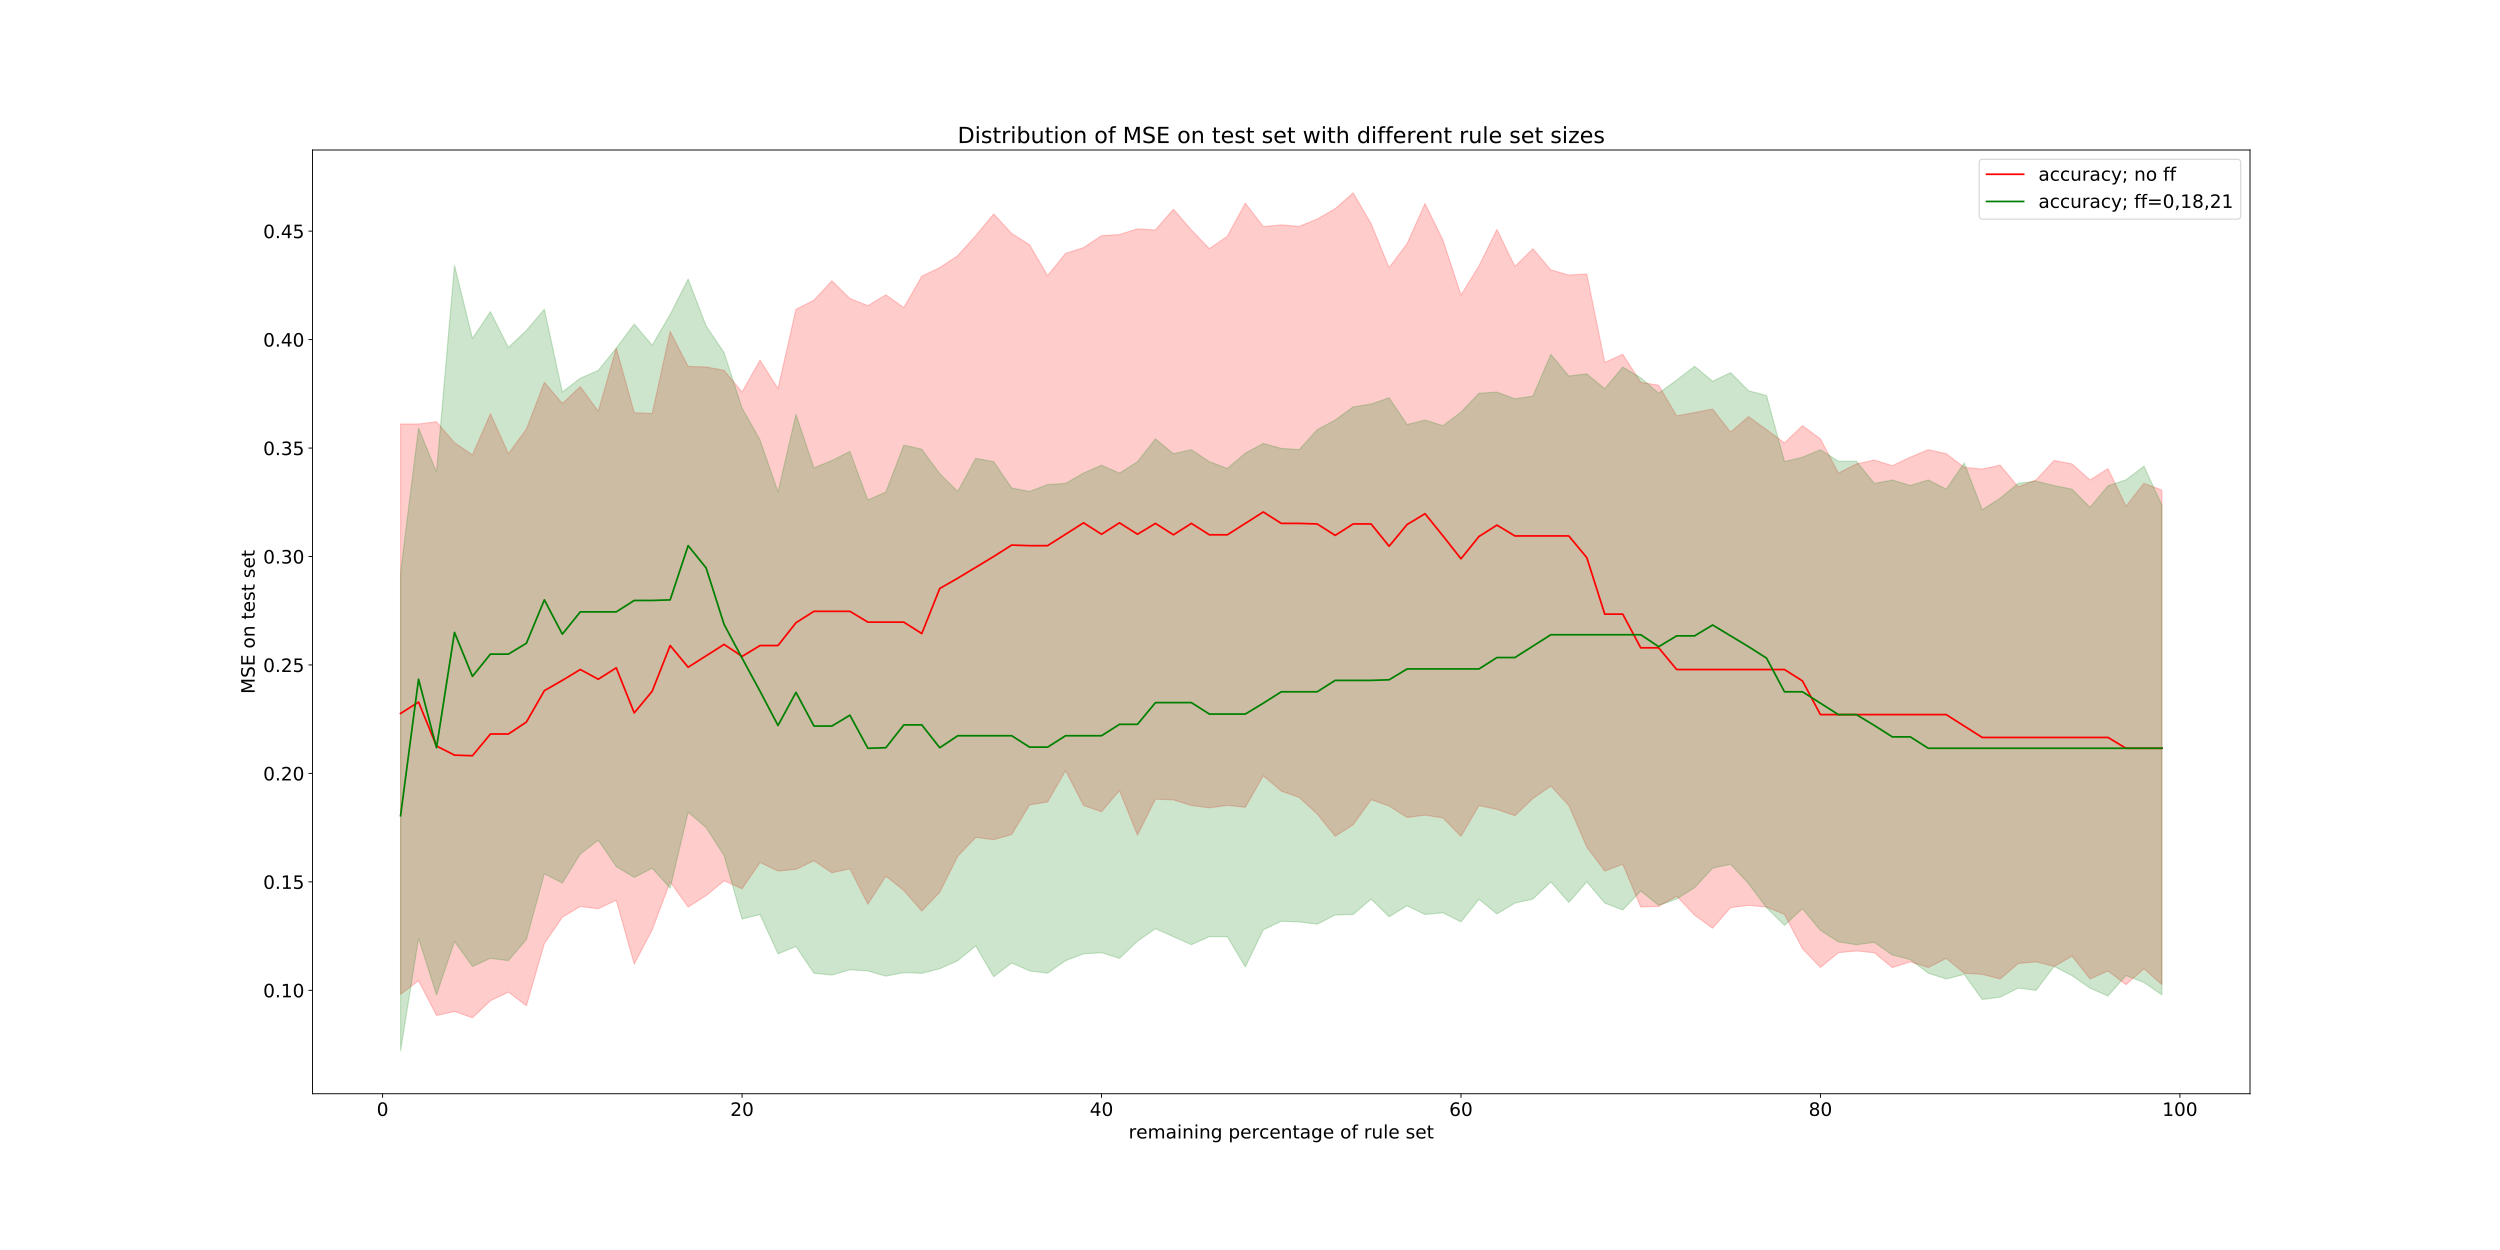 <?xml version="1.0" encoding="utf-8" standalone="no"?>
<!DOCTYPE svg PUBLIC "-//W3C//DTD SVG 1.1//EN"
  "http://www.w3.org/Graphics/SVG/1.1/DTD/svg11.dtd">
<!-- Created with matplotlib (http://matplotlib.org/) -->
<svg height="1080pt" version="1.1" viewBox="0 0 2160 1080" width="2160pt" xmlns="http://www.w3.org/2000/svg" xmlns:xlink="http://www.w3.org/1999/xlink">
 <defs>
  <style type="text/css">
*{stroke-linecap:butt;stroke-linejoin:round;}
  </style>
 </defs>
 <g id="figure_1">
  <g id="patch_1">
   <path d="M 0 1080 
L 2160 1080 
L 2160 0 
L 0 0 
z
" style="fill:#ffffff;"/>
  </g>
  <g id="axes_1">
   <g id="patch_2">
    <path d="M 270 945 
L 1944 945 
L 1944 129.6 
L 270 129.6 
z
" style="fill:#ffffff;"/>
   </g>
   <g id="PolyCollection_1">
    <defs>
     <path d="M 346.091 -713.661 
L 346.091 -220.913 
L 361.62 -232.688 
L 377.148 -202.653 
L 392.677 -206.068 
L 408.206 -200.631 
L 423.735 -215.451 
L 439.263 -222.849 
L 454.792 -210.975 
L 470.321 -264.781 
L 485.85 -287.48 
L 501.378 -296.813 
L 516.907 -294.865 
L 532.436 -302.263 
L 547.965 -247.052 
L 563.494 -276.642 
L 579.022 -318.057 
L 594.551 -296.345 
L 610.08 -306.208 
L 625.609 -319.006 
L 641.137 -312.126 
L 656.666 -334.8 
L 672.195 -327.427 
L 687.724 -328.895 
L 703.252 -336.305 
L 718.781 -325.923 
L 734.31 -329.363 
L 749.839 -298.786 
L 765.367 -323.001 
L 780.896 -310.672 
L 796.425 -292.843 
L 811.954 -309.167 
L 827.482 -340.25 
L 843.011 -356.476 
L 858.54 -354.552 
L 874.069 -359.003 
L 889.597 -384.624 
L 905.126 -387.09 
L 920.655 -414.215 
L 936.184 -384.081 
L 951.712 -378.73 
L 967.241 -396.966 
L 982.77 -358.436 
L 998.299 -389.556 
L 1013.827 -388.914 
L 1029.356 -384.057 
L 1044.885 -382.059 
L 1060.414 -384.143 
L 1075.942 -382.54 
L 1091.471 -409.727 
L 1107 -396.472 
L 1122.529 -391.035 
L 1138.058 -376.745 
L 1153.586 -357.524 
L 1169.115 -367.375 
L 1184.644 -389.075 
L 1200.173 -383.65 
L 1215.701 -373.725 
L 1231.23 -375.734 
L 1246.759 -373.305 
L 1262.288 -357.413 
L 1277.816 -384.044 
L 1293.345 -380.703 
L 1308.874 -375.253 
L 1324.403 -390.073 
L 1339.931 -400.837 
L 1355.46 -384.081 
L 1370.989 -348.141 
L 1386.518 -327.39 
L 1402.046 -333.333 
L 1417.575 -296.357 
L 1433.104 -296.85 
L 1448.633 -305.74 
L 1464.161 -289.268 
L 1479.69 -278.035 
L 1495.219 -295.839 
L 1510.748 -297.8 
L 1526.276 -296.308 
L 1541.805 -289.958 
L 1557.334 -260.318 
L 1572.863 -244.092 
L 1588.391 -256.878 
L 1603.92 -258.395 
L 1619.449 -256.804 
L 1634.978 -244.018 
L 1650.506 -248.987 
L 1666.035 -244.092 
L 1681.564 -251.946 
L 1697.093 -239.161 
L 1712.622 -238.162 
L 1728.15 -234.155 
L 1743.679 -247.508 
L 1759.208 -249 
L 1774.737 -245.005 
L 1790.265 -253.907 
L 1805.794 -234.217 
L 1821.323 -241.121 
L 1836.852 -229.272 
L 1852.38 -243.007 
L 1867.909 -229.272 
L 1867.909 -656.538 
L 1867.909 -656.538 
L 1852.38 -662.432 
L 1836.852 -642.606 
L 1821.323 -675.156 
L 1805.794 -665.28 
L 1790.265 -679.15 
L 1774.737 -682.183 
L 1759.208 -665.341 
L 1743.679 -659.361 
L 1728.15 -678.115 
L 1712.622 -674.761 
L 1697.093 -676.228 
L 1681.564 -688.04 
L 1666.035 -691.406 
L 1650.506 -685.007 
L 1634.978 -677.634 
L 1619.449 -682.529 
L 1603.92 -679.15 
L 1588.391 -671.222 
L 1572.863 -700.776 
L 1557.334 -712.23 
L 1541.805 -697.324 
L 1526.276 -708.753 
L 1510.748 -720.06 
L 1495.219 -706.707 
L 1479.69 -726.557 
L 1464.161 -723.586 
L 1448.633 -720.701 
L 1433.104 -747.135 
L 1417.575 -749.7 
L 1402.046 -773.927 
L 1386.518 -766.875 
L 1370.989 -843.317 
L 1355.46 -842.368 
L 1339.931 -846.794 
L 1324.403 -865.103 
L 1308.874 -849.729 
L 1293.345 -881.785 
L 1277.816 -850.222 
L 1262.288 -825.082 
L 1246.759 -872.427 
L 1231.23 -904.139 
L 1215.701 -869.48 
L 1200.173 -848.742 
L 1184.644 -886.717 
L 1169.115 -913.336 
L 1153.586 -899.7 
L 1138.058 -890.724 
L 1122.529 -884.436 
L 1107 -885.718 
L 1091.471 -884.263 
L 1075.942 -904.459 
L 1060.414 -875.892 
L 1044.885 -865.116 
L 1029.356 -881.354 
L 1013.827 -899.256 
L 998.299 -881.341 
L 982.77 -882.266 
L 967.241 -877.396 
L 951.712 -876.385 
L 936.184 -866.04 
L 920.655 -861.072 
L 905.126 -841.838 
L 889.597 -868.469 
L 874.069 -878.345 
L 858.54 -895.138 
L 843.011 -876.36 
L 827.482 -859.148 
L 811.954 -848.779 
L 796.425 -841.345 
L 780.896 -814.306 
L 765.367 -825.242 
L 749.839 -815.86 
L 734.31 -822.098 
L 718.781 -837.424 
L 703.252 -820.643 
L 687.724 -812.789 
L 672.195 -744.213 
L 656.666 -768.86 
L 641.137 -741.254 
L 625.609 -760.007 
L 610.08 -762.917 
L 594.551 -763.41 
L 579.022 -793.58 
L 563.494 -722.673 
L 547.965 -723.462 
L 532.436 -779.229 
L 516.907 -724.597 
L 501.378 -745.964 
L 485.85 -731.403 
L 470.321 -749.638 
L 454.792 -709.259 
L 439.263 -687.978 
L 423.735 -722.525 
L 408.206 -686.992 
L 392.677 -697.484 
L 377.148 -715.596 
L 361.62 -713.673 
L 346.091 -713.661 
z
" id="m524a1bc349" style="stroke:#ff0000;stroke-opacity:0.2;"/>
    </defs>
    <g clip-path="url(#p5e1dc8910b)">
     <use style="fill:#ff0000;fill-opacity:0.2;stroke:#ff0000;stroke-opacity:0.2;" x="0" xlink:href="#m524a1bc349" y="1080"/>
    </g>
   </g>
   <g id="PolyCollection_2">
    <defs>
     <path d="M 346.091 -585.446 
L 346.091 -172.064 
L 361.62 -269.245 
L 377.148 -220.358 
L 392.677 -266.631 
L 408.206 -245.005 
L 423.735 -251.983 
L 439.263 -250.011 
L 454.792 -268.258 
L 470.321 -324.974 
L 485.85 -317.083 
L 501.378 -342.124 
L 516.907 -354.059 
L 532.436 -331.286 
L 547.965 -321.916 
L 563.494 -329.844 
L 579.022 -312.595 
L 594.551 -378.237 
L 610.08 -364.921 
L 625.609 -340.756 
L 641.137 -285.988 
L 656.666 -289.81 
L 672.195 -255.929 
L 687.724 -262.303 
L 703.252 -239.136 
L 718.781 -237.57 
L 734.31 -242.12 
L 749.839 -241.121 
L 765.367 -236.645 
L 780.896 -239.654 
L 796.425 -239.062 
L 811.954 -243.032 
L 827.482 -249.986 
L 843.011 -262.71 
L 858.54 -236.103 
L 874.069 -247.989 
L 889.597 -241.133 
L 905.126 -239.161 
L 920.655 -249.986 
L 936.184 -255.904 
L 951.712 -256.841 
L 967.241 -251.983 
L 982.77 -266.754 
L 998.299 -277.616 
L 1013.827 -270.724 
L 1029.356 -263.783 
L 1044.885 -270.712 
L 1060.414 -270.724 
L 1075.942 -244.573 
L 1091.471 -276.642 
L 1107 -284.028 
L 1122.529 -283.46 
L 1138.058 -281.549 
L 1153.586 -289.416 
L 1169.115 -289.884 
L 1184.644 -303.188 
L 1200.173 -287.961 
L 1215.701 -297.356 
L 1231.23 -289.896 
L 1246.759 -291.339 
L 1262.288 -283.497 
L 1277.816 -303.064 
L 1293.345 -290.427 
L 1308.874 -299.723 
L 1324.403 -303.237 
L 1339.931 -318.032 
L 1355.46 -300.315 
L 1370.989 -318.069 
L 1386.518 -299.785 
L 1402.046 -293.805 
L 1417.575 -310.154 
L 1433.104 -297.8 
L 1448.633 -303.237 
L 1464.161 -313.039 
L 1479.69 -329.881 
L 1495.219 -333.309 
L 1510.748 -316.491 
L 1526.276 -295.753 
L 1541.805 -280.538 
L 1557.334 -294.878 
L 1572.863 -276.112 
L 1588.391 -266.236 
L 1603.92 -263.77 
L 1619.449 -265.792 
L 1634.978 -254.844 
L 1650.506 -250.948 
L 1666.035 -239.136 
L 1681.564 -234.155 
L 1697.093 -238.15 
L 1712.622 -216.474 
L 1728.15 -218.447 
L 1743.679 -226.289 
L 1759.208 -224.365 
L 1774.737 -245.005 
L 1790.265 -237.065 
L 1805.794 -226.239 
L 1821.323 -219.433 
L 1836.852 -237.139 
L 1852.38 -231.171 
L 1867.909 -220.42 
L 1867.909 -643.567 
L 1867.909 -643.567 
L 1852.38 -677.153 
L 1836.852 -665.391 
L 1821.323 -660.336 
L 1805.794 -641.669 
L 1790.265 -657.376 
L 1774.737 -660.41 
L 1759.208 -664.306 
L 1743.679 -662.407 
L 1728.15 -649.535 
L 1712.622 -639.647 
L 1697.093 -680.063 
L 1681.564 -657.401 
L 1666.035 -665.317 
L 1650.506 -660.533 
L 1634.978 -665.267 
L 1619.449 -662.333 
L 1603.92 -681.542 
L 1588.391 -681.542 
L 1572.863 -691.418 
L 1557.334 -684.994 
L 1541.805 -681.209 
L 1526.276 -738.258 
L 1510.748 -742.376 
L 1495.219 -758.059 
L 1479.69 -750.612 
L 1464.161 -763.558 
L 1448.633 -751.586 
L 1433.104 -740.268 
L 1417.575 -753.645 
L 1402.046 -762.929 
L 1386.518 -744.176 
L 1370.989 -756.999 
L 1355.46 -755.125 
L 1339.931 -773.841 
L 1324.403 -737.789 
L 1308.874 -735.434 
L 1293.345 -741.217 
L 1277.816 -740.231 
L 1262.288 -723.968 
L 1246.759 -712.181 
L 1231.23 -717.076 
L 1215.701 -713.217 
L 1200.173 -736.322 
L 1184.644 -730.897 
L 1169.115 -728.456 
L 1153.586 -717.1 
L 1138.058 -708.729 
L 1122.529 -691.541 
L 1107 -692.589 
L 1091.471 -696.843 
L 1075.942 -688.484 
L 1060.414 -675.279 
L 1044.885 -681.098 
L 1029.356 -691.467 
L 1013.827 -687.991 
L 998.299 -700.789 
L 982.77 -681.049 
L 967.241 -671.21 
L 951.712 -678.09 
L 936.184 -671.284 
L 920.655 -662.308 
L 905.126 -661.347 
L 889.597 -655.404 
L 874.069 -658.387 
L 858.54 -681.123 
L 843.011 -684.008 
L 827.482 -655.428 
L 811.954 -670.692 
L 796.425 -691.911 
L 780.896 -695.388 
L 765.367 -654.923 
L 749.839 -648.006 
L 734.31 -689.951 
L 718.781 -682.171 
L 703.252 -675.723 
L 687.724 -721.983 
L 672.195 -654.948 
L 656.666 -699.864 
L 641.137 -727.457 
L 625.609 -775.296 
L 610.08 -798.463 
L 594.551 -838.903 
L 579.022 -808.302 
L 563.494 -781.719 
L 547.965 -799.979 
L 532.436 -779.229 
L 516.907 -759.97 
L 501.378 -753.189 
L 485.85 -741.217 
L 470.321 -812.789 
L 454.792 -794.53 
L 439.263 -779.685 
L 423.735 -810.755 
L 408.206 -787.625 
L 392.677 -850.74 
L 377.148 -672.209 
L 361.62 -710.171 
L 346.091 -585.446 
z
" id="mccc8d998cb" style="stroke:#008000;stroke-opacity:0.2;"/>
    </defs>
    <g clip-path="url(#p5e1dc8910b)">
     <use style="fill:#008000;fill-opacity:0.2;stroke:#008000;stroke-opacity:0.2;" x="0" xlink:href="#mccc8d998cb" y="1080"/>
    </g>
   </g>
   <g id="matplotlib.axis_1">
    <g id="xtick_1">
     <g id="line2d_1">
      <defs>
       <path d="M 0 0 
L 0 3.5 
" id="m3bbfb8bb88" style="stroke:#000000;stroke-width:0.8;"/>
      </defs>
      <g>
       <use style="stroke:#000000;stroke-width:0.8;" x="330.562" xlink:href="#m3bbfb8bb88" y="945"/>
      </g>
     </g>
     <g id="text_1">
      <!-- 0 -->
      <defs>
       <path d="M 31.781 66.406 
Q 24.172 66.406 20.328 58.906 
Q 16.5 51.422 16.5 36.375 
Q 16.5 21.391 20.328 13.891 
Q 24.172 6.391 31.781 6.391 
Q 39.453 6.391 43.281 13.891 
Q 47.125 21.391 47.125 36.375 
Q 47.125 51.422 43.281 58.906 
Q 39.453 66.406 31.781 66.406 
z
M 31.781 74.219 
Q 44.047 74.219 50.516 64.516 
Q 56.984 54.828 56.984 36.375 
Q 56.984 17.969 50.516 8.266 
Q 44.047 -1.422 31.781 -1.422 
Q 19.531 -1.422 13.062 8.266 
Q 6.594 17.969 6.594 36.375 
Q 6.594 54.828 13.062 64.516 
Q 19.531 74.219 31.781 74.219 
z
" id="DejaVuSans-30"/>
      </defs>
      <g transform="translate(325.472 964.158)scale(0.16 -0.16)">
       <use xlink:href="#DejaVuSans-30"/>
      </g>
     </g>
    </g>
    <g id="xtick_2">
     <g id="line2d_2">
      <g>
       <use style="stroke:#000000;stroke-width:0.8;" x="641.137" xlink:href="#m3bbfb8bb88" y="945"/>
      </g>
     </g>
     <g id="text_2">
      <!-- 20 -->
      <defs>
       <path d="M 19.188 8.297 
L 53.609 8.297 
L 53.609 0 
L 7.328 0 
L 7.328 8.297 
Q 12.938 14.109 22.625 23.891 
Q 32.328 33.688 34.812 36.531 
Q 39.547 41.844 41.422 45.531 
Q 43.312 49.219 43.312 52.781 
Q 43.312 58.594 39.234 62.25 
Q 35.156 65.922 28.609 65.922 
Q 23.969 65.922 18.812 64.312 
Q 13.672 62.703 7.812 59.422 
L 7.812 69.391 
Q 13.766 71.781 18.938 73 
Q 24.125 74.219 28.422 74.219 
Q 39.75 74.219 46.484 68.547 
Q 53.219 62.891 53.219 53.422 
Q 53.219 48.922 51.531 44.891 
Q 49.859 40.875 45.406 35.406 
Q 44.188 33.984 37.641 27.219 
Q 31.109 20.453 19.188 8.297 
z
" id="DejaVuSans-32"/>
      </defs>
      <g transform="translate(630.957 964.158)scale(0.16 -0.16)">
       <use xlink:href="#DejaVuSans-32"/>
       <use x="63.623" xlink:href="#DejaVuSans-30"/>
      </g>
     </g>
    </g>
    <g id="xtick_3">
     <g id="line2d_3">
      <g>
       <use style="stroke:#000000;stroke-width:0.8;" x="951.712" xlink:href="#m3bbfb8bb88" y="945"/>
      </g>
     </g>
     <g id="text_3">
      <!-- 40 -->
      <defs>
       <path d="M 37.797 64.312 
L 12.891 25.391 
L 37.797 25.391 
z
M 35.203 72.906 
L 47.609 72.906 
L 47.609 25.391 
L 58.016 25.391 
L 58.016 17.188 
L 47.609 17.188 
L 47.609 0 
L 37.797 0 
L 37.797 17.188 
L 4.891 17.188 
L 4.891 26.703 
z
" id="DejaVuSans-34"/>
      </defs>
      <g transform="translate(941.532 964.158)scale(0.16 -0.16)">
       <use xlink:href="#DejaVuSans-34"/>
       <use x="63.623" xlink:href="#DejaVuSans-30"/>
      </g>
     </g>
    </g>
    <g id="xtick_4">
     <g id="line2d_4">
      <g>
       <use style="stroke:#000000;stroke-width:0.8;" x="1262.288" xlink:href="#m3bbfb8bb88" y="945"/>
      </g>
     </g>
     <g id="text_4">
      <!-- 60 -->
      <defs>
       <path d="M 33.016 40.375 
Q 26.375 40.375 22.484 35.828 
Q 18.609 31.297 18.609 23.391 
Q 18.609 15.531 22.484 10.953 
Q 26.375 6.391 33.016 6.391 
Q 39.656 6.391 43.531 10.953 
Q 47.406 15.531 47.406 23.391 
Q 47.406 31.297 43.531 35.828 
Q 39.656 40.375 33.016 40.375 
z
M 52.594 71.297 
L 52.594 62.312 
Q 48.875 64.062 45.094 64.984 
Q 41.312 65.922 37.594 65.922 
Q 27.828 65.922 22.672 59.328 
Q 17.531 52.734 16.797 39.406 
Q 19.672 43.656 24.016 45.922 
Q 28.375 48.188 33.594 48.188 
Q 44.578 48.188 50.953 41.516 
Q 57.328 34.859 57.328 23.391 
Q 57.328 12.156 50.688 5.359 
Q 44.047 -1.422 33.016 -1.422 
Q 20.359 -1.422 13.672 8.266 
Q 6.984 17.969 6.984 36.375 
Q 6.984 53.656 15.188 63.938 
Q 23.391 74.219 37.203 74.219 
Q 40.922 74.219 44.703 73.484 
Q 48.484 72.75 52.594 71.297 
z
" id="DejaVuSans-36"/>
      </defs>
      <g transform="translate(1252.108 964.158)scale(0.16 -0.16)">
       <use xlink:href="#DejaVuSans-36"/>
       <use x="63.623" xlink:href="#DejaVuSans-30"/>
      </g>
     </g>
    </g>
    <g id="xtick_5">
     <g id="line2d_5">
      <g>
       <use style="stroke:#000000;stroke-width:0.8;" x="1572.863" xlink:href="#m3bbfb8bb88" y="945"/>
      </g>
     </g>
     <g id="text_5">
      <!-- 80 -->
      <defs>
       <path d="M 31.781 34.625 
Q 24.75 34.625 20.719 30.859 
Q 16.703 27.094 16.703 20.516 
Q 16.703 13.922 20.719 10.156 
Q 24.75 6.391 31.781 6.391 
Q 38.812 6.391 42.859 10.172 
Q 46.922 13.969 46.922 20.516 
Q 46.922 27.094 42.891 30.859 
Q 38.875 34.625 31.781 34.625 
z
M 21.922 38.812 
Q 15.578 40.375 12.031 44.719 
Q 8.5 49.078 8.5 55.328 
Q 8.5 64.062 14.719 69.141 
Q 20.953 74.219 31.781 74.219 
Q 42.672 74.219 48.875 69.141 
Q 55.078 64.062 55.078 55.328 
Q 55.078 49.078 51.531 44.719 
Q 48 40.375 41.703 38.812 
Q 48.828 37.156 52.797 32.312 
Q 56.781 27.484 56.781 20.516 
Q 56.781 9.906 50.312 4.234 
Q 43.844 -1.422 31.781 -1.422 
Q 19.734 -1.422 13.25 4.234 
Q 6.781 9.906 6.781 20.516 
Q 6.781 27.484 10.781 32.312 
Q 14.797 37.156 21.922 38.812 
z
M 18.312 54.391 
Q 18.312 48.734 21.844 45.562 
Q 25.391 42.391 31.781 42.391 
Q 38.141 42.391 41.719 45.562 
Q 45.312 48.734 45.312 54.391 
Q 45.312 60.062 41.719 63.234 
Q 38.141 66.406 31.781 66.406 
Q 25.391 66.406 21.844 63.234 
Q 18.312 60.062 18.312 54.391 
z
" id="DejaVuSans-38"/>
      </defs>
      <g transform="translate(1562.683 964.158)scale(0.16 -0.16)">
       <use xlink:href="#DejaVuSans-38"/>
       <use x="63.623" xlink:href="#DejaVuSans-30"/>
      </g>
     </g>
    </g>
    <g id="xtick_6">
     <g id="line2d_6">
      <g>
       <use style="stroke:#000000;stroke-width:0.8;" x="1883.438" xlink:href="#m3bbfb8bb88" y="945"/>
      </g>
     </g>
     <g id="text_6">
      <!-- 100 -->
      <defs>
       <path d="M 12.406 8.297 
L 28.516 8.297 
L 28.516 63.922 
L 10.984 60.406 
L 10.984 69.391 
L 28.422 72.906 
L 38.281 72.906 
L 38.281 8.297 
L 54.391 8.297 
L 54.391 0 
L 12.406 0 
z
" id="DejaVuSans-31"/>
      </defs>
      <g transform="translate(1868.168 964.158)scale(0.16 -0.16)">
       <use xlink:href="#DejaVuSans-31"/>
       <use x="63.623" xlink:href="#DejaVuSans-30"/>
       <use x="127.246" xlink:href="#DejaVuSans-30"/>
      </g>
     </g>
    </g>
    <g id="text_7">
     <!-- remaining percentage of rule set -->
     <defs>
      <path d="M 41.109 46.297 
Q 39.594 47.172 37.812 47.578 
Q 36.031 48 33.891 48 
Q 26.266 48 22.188 43.047 
Q 18.109 38.094 18.109 28.812 
L 18.109 0 
L 9.078 0 
L 9.078 54.688 
L 18.109 54.688 
L 18.109 46.188 
Q 20.953 51.172 25.484 53.578 
Q 30.031 56 36.531 56 
Q 37.453 56 38.578 55.875 
Q 39.703 55.766 41.062 55.516 
z
" id="DejaVuSans-72"/>
      <path d="M 56.203 29.594 
L 56.203 25.203 
L 14.891 25.203 
Q 15.484 15.922 20.484 11.062 
Q 25.484 6.203 34.422 6.203 
Q 39.594 6.203 44.453 7.469 
Q 49.312 8.734 54.109 11.281 
L 54.109 2.781 
Q 49.266 0.734 44.188 -0.344 
Q 39.109 -1.422 33.891 -1.422 
Q 20.797 -1.422 13.156 6.188 
Q 5.516 13.812 5.516 26.812 
Q 5.516 40.234 12.766 48.109 
Q 20.016 56 32.328 56 
Q 43.359 56 49.781 48.891 
Q 56.203 41.797 56.203 29.594 
z
M 47.219 32.234 
Q 47.125 39.594 43.094 43.984 
Q 39.062 48.391 32.422 48.391 
Q 24.906 48.391 20.391 44.141 
Q 15.875 39.891 15.188 32.172 
z
" id="DejaVuSans-65"/>
      <path d="M 52 44.188 
Q 55.375 50.25 60.062 53.125 
Q 64.75 56 71.094 56 
Q 79.641 56 84.281 50.016 
Q 88.922 44.047 88.922 33.016 
L 88.922 0 
L 79.891 0 
L 79.891 32.719 
Q 79.891 40.578 77.094 44.375 
Q 74.312 48.188 68.609 48.188 
Q 61.625 48.188 57.562 43.547 
Q 53.516 38.922 53.516 30.906 
L 53.516 0 
L 44.484 0 
L 44.484 32.719 
Q 44.484 40.625 41.703 44.406 
Q 38.922 48.188 33.109 48.188 
Q 26.219 48.188 22.156 43.531 
Q 18.109 38.875 18.109 30.906 
L 18.109 0 
L 9.078 0 
L 9.078 54.688 
L 18.109 54.688 
L 18.109 46.188 
Q 21.188 51.219 25.484 53.609 
Q 29.781 56 35.688 56 
Q 41.656 56 45.828 52.969 
Q 50 49.953 52 44.188 
z
" id="DejaVuSans-6d"/>
      <path d="M 34.281 27.484 
Q 23.391 27.484 19.188 25 
Q 14.984 22.516 14.984 16.5 
Q 14.984 11.719 18.141 8.906 
Q 21.297 6.109 26.703 6.109 
Q 34.188 6.109 38.703 11.406 
Q 43.219 16.703 43.219 25.484 
L 43.219 27.484 
z
M 52.203 31.203 
L 52.203 0 
L 43.219 0 
L 43.219 8.297 
Q 40.141 3.328 35.547 0.953 
Q 30.953 -1.422 24.312 -1.422 
Q 15.922 -1.422 10.953 3.297 
Q 6 8.016 6 15.922 
Q 6 25.141 12.172 29.828 
Q 18.359 34.516 30.609 34.516 
L 43.219 34.516 
L 43.219 35.406 
Q 43.219 41.609 39.141 45 
Q 35.062 48.391 27.688 48.391 
Q 23 48.391 18.547 47.266 
Q 14.109 46.141 10.016 43.891 
L 10.016 52.203 
Q 14.938 54.109 19.578 55.047 
Q 24.219 56 28.609 56 
Q 40.484 56 46.344 49.844 
Q 52.203 43.703 52.203 31.203 
z
" id="DejaVuSans-61"/>
      <path d="M 9.422 54.688 
L 18.406 54.688 
L 18.406 0 
L 9.422 0 
z
M 9.422 75.984 
L 18.406 75.984 
L 18.406 64.594 
L 9.422 64.594 
z
" id="DejaVuSans-69"/>
      <path d="M 54.891 33.016 
L 54.891 0 
L 45.906 0 
L 45.906 32.719 
Q 45.906 40.484 42.875 44.328 
Q 39.844 48.188 33.797 48.188 
Q 26.516 48.188 22.312 43.547 
Q 18.109 38.922 18.109 30.906 
L 18.109 0 
L 9.078 0 
L 9.078 54.688 
L 18.109 54.688 
L 18.109 46.188 
Q 21.344 51.125 25.703 53.562 
Q 30.078 56 35.797 56 
Q 45.219 56 50.047 50.172 
Q 54.891 44.344 54.891 33.016 
z
" id="DejaVuSans-6e"/>
      <path d="M 45.406 27.984 
Q 45.406 37.75 41.375 43.109 
Q 37.359 48.484 30.078 48.484 
Q 22.859 48.484 18.828 43.109 
Q 14.797 37.75 14.797 27.984 
Q 14.797 18.266 18.828 12.891 
Q 22.859 7.516 30.078 7.516 
Q 37.359 7.516 41.375 12.891 
Q 45.406 18.266 45.406 27.984 
z
M 54.391 6.781 
Q 54.391 -7.172 48.188 -13.984 
Q 42 -20.797 29.203 -20.797 
Q 24.469 -20.797 20.266 -20.094 
Q 16.062 -19.391 12.109 -17.922 
L 12.109 -9.188 
Q 16.062 -11.328 19.922 -12.344 
Q 23.781 -13.375 27.781 -13.375 
Q 36.625 -13.375 41.016 -8.766 
Q 45.406 -4.156 45.406 5.172 
L 45.406 9.625 
Q 42.625 4.781 38.281 2.391 
Q 33.938 0 27.875 0 
Q 17.828 0 11.672 7.656 
Q 5.516 15.328 5.516 27.984 
Q 5.516 40.672 11.672 48.328 
Q 17.828 56 27.875 56 
Q 33.938 56 38.281 53.609 
Q 42.625 51.219 45.406 46.391 
L 45.406 54.688 
L 54.391 54.688 
z
" id="DejaVuSans-67"/>
      <path id="DejaVuSans-20"/>
      <path d="M 18.109 8.203 
L 18.109 -20.797 
L 9.078 -20.797 
L 9.078 54.688 
L 18.109 54.688 
L 18.109 46.391 
Q 20.953 51.266 25.266 53.625 
Q 29.594 56 35.594 56 
Q 45.562 56 51.781 48.094 
Q 58.016 40.188 58.016 27.297 
Q 58.016 14.406 51.781 6.484 
Q 45.562 -1.422 35.594 -1.422 
Q 29.594 -1.422 25.266 0.953 
Q 20.953 3.328 18.109 8.203 
z
M 48.688 27.297 
Q 48.688 37.203 44.609 42.844 
Q 40.531 48.484 33.406 48.484 
Q 26.266 48.484 22.188 42.844 
Q 18.109 37.203 18.109 27.297 
Q 18.109 17.391 22.188 11.75 
Q 26.266 6.109 33.406 6.109 
Q 40.531 6.109 44.609 11.75 
Q 48.688 17.391 48.688 27.297 
z
" id="DejaVuSans-70"/>
      <path d="M 48.781 52.594 
L 48.781 44.188 
Q 44.969 46.297 41.141 47.344 
Q 37.312 48.391 33.406 48.391 
Q 24.656 48.391 19.812 42.844 
Q 14.984 37.312 14.984 27.297 
Q 14.984 17.281 19.812 11.734 
Q 24.656 6.203 33.406 6.203 
Q 37.312 6.203 41.141 7.25 
Q 44.969 8.297 48.781 10.406 
L 48.781 2.094 
Q 45.016 0.344 40.984 -0.531 
Q 36.969 -1.422 32.422 -1.422 
Q 20.062 -1.422 12.781 6.344 
Q 5.516 14.109 5.516 27.297 
Q 5.516 40.672 12.859 48.328 
Q 20.219 56 33.016 56 
Q 37.156 56 41.109 55.141 
Q 45.062 54.297 48.781 52.594 
z
" id="DejaVuSans-63"/>
      <path d="M 18.312 70.219 
L 18.312 54.688 
L 36.812 54.688 
L 36.812 47.703 
L 18.312 47.703 
L 18.312 18.016 
Q 18.312 11.328 20.141 9.422 
Q 21.969 7.516 27.594 7.516 
L 36.812 7.516 
L 36.812 0 
L 27.594 0 
Q 17.188 0 13.234 3.875 
Q 9.281 7.766 9.281 18.016 
L 9.281 47.703 
L 2.688 47.703 
L 2.688 54.688 
L 9.281 54.688 
L 9.281 70.219 
z
" id="DejaVuSans-74"/>
      <path d="M 30.609 48.391 
Q 23.391 48.391 19.188 42.75 
Q 14.984 37.109 14.984 27.297 
Q 14.984 17.484 19.156 11.844 
Q 23.344 6.203 30.609 6.203 
Q 37.797 6.203 41.984 11.859 
Q 46.188 17.531 46.188 27.297 
Q 46.188 37.016 41.984 42.703 
Q 37.797 48.391 30.609 48.391 
z
M 30.609 56 
Q 42.328 56 49.016 48.375 
Q 55.719 40.766 55.719 27.297 
Q 55.719 13.875 49.016 6.219 
Q 42.328 -1.422 30.609 -1.422 
Q 18.844 -1.422 12.172 6.219 
Q 5.516 13.875 5.516 27.297 
Q 5.516 40.766 12.172 48.375 
Q 18.844 56 30.609 56 
z
" id="DejaVuSans-6f"/>
      <path d="M 37.109 75.984 
L 37.109 68.5 
L 28.516 68.5 
Q 23.688 68.5 21.797 66.547 
Q 19.922 64.594 19.922 59.516 
L 19.922 54.688 
L 34.719 54.688 
L 34.719 47.703 
L 19.922 47.703 
L 19.922 0 
L 10.891 0 
L 10.891 47.703 
L 2.297 47.703 
L 2.297 54.688 
L 10.891 54.688 
L 10.891 58.5 
Q 10.891 67.625 15.141 71.797 
Q 19.391 75.984 28.609 75.984 
z
" id="DejaVuSans-66"/>
      <path d="M 8.5 21.578 
L 8.5 54.688 
L 17.484 54.688 
L 17.484 21.922 
Q 17.484 14.156 20.5 10.266 
Q 23.531 6.391 29.594 6.391 
Q 36.859 6.391 41.078 11.031 
Q 45.312 15.672 45.312 23.688 
L 45.312 54.688 
L 54.297 54.688 
L 54.297 0 
L 45.312 0 
L 45.312 8.406 
Q 42.047 3.422 37.719 1 
Q 33.406 -1.422 27.688 -1.422 
Q 18.266 -1.422 13.375 4.438 
Q 8.5 10.297 8.5 21.578 
z
M 31.109 56 
z
" id="DejaVuSans-75"/>
      <path d="M 9.422 75.984 
L 18.406 75.984 
L 18.406 0 
L 9.422 0 
z
" id="DejaVuSans-6c"/>
      <path d="M 44.281 53.078 
L 44.281 44.578 
Q 40.484 46.531 36.375 47.5 
Q 32.281 48.484 27.875 48.484 
Q 21.188 48.484 17.844 46.438 
Q 14.5 44.391 14.5 40.281 
Q 14.5 37.156 16.891 35.375 
Q 19.281 33.594 26.516 31.984 
L 29.594 31.297 
Q 39.156 29.25 43.188 25.516 
Q 47.219 21.781 47.219 15.094 
Q 47.219 7.469 41.188 3.016 
Q 35.156 -1.422 24.609 -1.422 
Q 20.219 -1.422 15.453 -0.562 
Q 10.688 0.297 5.422 2 
L 5.422 11.281 
Q 10.406 8.688 15.234 7.391 
Q 20.062 6.109 24.812 6.109 
Q 31.156 6.109 34.562 8.281 
Q 37.984 10.453 37.984 14.406 
Q 37.984 18.062 35.516 20.016 
Q 33.062 21.969 24.703 23.781 
L 21.578 24.516 
Q 13.234 26.266 9.516 29.906 
Q 5.812 33.547 5.812 39.891 
Q 5.812 47.609 11.281 51.797 
Q 16.75 56 26.812 56 
Q 31.781 56 36.172 55.266 
Q 40.578 54.547 44.281 53.078 
z
" id="DejaVuSans-73"/>
     </defs>
     <g transform="translate(975.102 983.643)scale(0.16 -0.16)">
      <use xlink:href="#DejaVuSans-72"/>
      <use x="41.082" xlink:href="#DejaVuSans-65"/>
      <use x="102.605" xlink:href="#DejaVuSans-6d"/>
      <use x="200.018" xlink:href="#DejaVuSans-61"/>
      <use x="261.297" xlink:href="#DejaVuSans-69"/>
      <use x="289.08" xlink:href="#DejaVuSans-6e"/>
      <use x="352.459" xlink:href="#DejaVuSans-69"/>
      <use x="380.242" xlink:href="#DejaVuSans-6e"/>
      <use x="443.621" xlink:href="#DejaVuSans-67"/>
      <use x="507.098" xlink:href="#DejaVuSans-20"/>
      <use x="538.885" xlink:href="#DejaVuSans-70"/>
      <use x="602.361" xlink:href="#DejaVuSans-65"/>
      <use x="663.885" xlink:href="#DejaVuSans-72"/>
      <use x="704.967" xlink:href="#DejaVuSans-63"/>
      <use x="759.947" xlink:href="#DejaVuSans-65"/>
      <use x="821.471" xlink:href="#DejaVuSans-6e"/>
      <use x="884.85" xlink:href="#DejaVuSans-74"/>
      <use x="924.059" xlink:href="#DejaVuSans-61"/>
      <use x="985.338" xlink:href="#DejaVuSans-67"/>
      <use x="1048.814" xlink:href="#DejaVuSans-65"/>
      <use x="1110.338" xlink:href="#DejaVuSans-20"/>
      <use x="1142.125" xlink:href="#DejaVuSans-6f"/>
      <use x="1203.307" xlink:href="#DejaVuSans-66"/>
      <use x="1238.512" xlink:href="#DejaVuSans-20"/>
      <use x="1270.299" xlink:href="#DejaVuSans-72"/>
      <use x="1311.412" xlink:href="#DejaVuSans-75"/>
      <use x="1374.791" xlink:href="#DejaVuSans-6c"/>
      <use x="1402.574" xlink:href="#DejaVuSans-65"/>
      <use x="1464.098" xlink:href="#DejaVuSans-20"/>
      <use x="1495.885" xlink:href="#DejaVuSans-73"/>
      <use x="1547.984" xlink:href="#DejaVuSans-65"/>
      <use x="1609.508" xlink:href="#DejaVuSans-74"/>
     </g>
    </g>
   </g>
   <g id="matplotlib.axis_2">
    <g id="ytick_1">
     <g id="line2d_7">
      <defs>
       <path d="M 0 0 
L -3.5 0 
" id="mbd6c0996ec" style="stroke:#000000;stroke-width:0.8;"/>
      </defs>
      <g>
       <use style="stroke:#000000;stroke-width:0.8;" x="270" xlink:href="#mbd6c0996ec" y="855.635"/>
      </g>
     </g>
     <g id="text_8">
      <!-- 0.10 -->
      <defs>
       <path d="M 10.688 12.406 
L 21 12.406 
L 21 0 
L 10.688 0 
z
" id="DejaVuSans-2e"/>
      </defs>
      <g transform="translate(227.375 861.713)scale(0.16 -0.16)">
       <use xlink:href="#DejaVuSans-30"/>
       <use x="63.623" xlink:href="#DejaVuSans-2e"/>
       <use x="95.41" xlink:href="#DejaVuSans-31"/>
       <use x="159.033" xlink:href="#DejaVuSans-30"/>
      </g>
     </g>
    </g>
    <g id="ytick_2">
     <g id="line2d_8">
      <g>
       <use style="stroke:#000000;stroke-width:0.8;" x="270" xlink:href="#mbd6c0996ec" y="761.931"/>
      </g>
     </g>
     <g id="text_9">
      <!-- 0.15 -->
      <defs>
       <path d="M 10.797 72.906 
L 49.516 72.906 
L 49.516 64.594 
L 19.828 64.594 
L 19.828 46.734 
Q 21.969 47.469 24.109 47.828 
Q 26.266 48.188 28.422 48.188 
Q 40.625 48.188 47.75 41.5 
Q 54.891 34.812 54.891 23.391 
Q 54.891 11.625 47.562 5.094 
Q 40.234 -1.422 26.906 -1.422 
Q 22.312 -1.422 17.547 -0.641 
Q 12.797 0.141 7.719 1.703 
L 7.719 11.625 
Q 12.109 9.234 16.797 8.062 
Q 21.484 6.891 26.703 6.891 
Q 35.156 6.891 40.078 11.328 
Q 45.016 15.766 45.016 23.391 
Q 45.016 31 40.078 35.438 
Q 35.156 39.891 26.703 39.891 
Q 22.75 39.891 18.812 39.016 
Q 14.891 38.141 10.797 36.281 
z
" id="DejaVuSans-35"/>
      </defs>
      <g transform="translate(227.375 768.009)scale(0.16 -0.16)">
       <use xlink:href="#DejaVuSans-30"/>
       <use x="63.623" xlink:href="#DejaVuSans-2e"/>
       <use x="95.41" xlink:href="#DejaVuSans-31"/>
       <use x="159.033" xlink:href="#DejaVuSans-35"/>
      </g>
     </g>
    </g>
    <g id="ytick_3">
     <g id="line2d_9">
      <g>
       <use style="stroke:#000000;stroke-width:0.8;" x="270" xlink:href="#mbd6c0996ec" y="668.227"/>
      </g>
     </g>
     <g id="text_10">
      <!-- 0.20 -->
      <g transform="translate(227.375 674.305)scale(0.16 -0.16)">
       <use xlink:href="#DejaVuSans-30"/>
       <use x="63.623" xlink:href="#DejaVuSans-2e"/>
       <use x="95.41" xlink:href="#DejaVuSans-32"/>
       <use x="159.033" xlink:href="#DejaVuSans-30"/>
      </g>
     </g>
    </g>
    <g id="ytick_4">
     <g id="line2d_10">
      <g>
       <use style="stroke:#000000;stroke-width:0.8;" x="270" xlink:href="#mbd6c0996ec" y="574.523"/>
      </g>
     </g>
     <g id="text_11">
      <!-- 0.25 -->
      <g transform="translate(227.375 580.601)scale(0.16 -0.16)">
       <use xlink:href="#DejaVuSans-30"/>
       <use x="63.623" xlink:href="#DejaVuSans-2e"/>
       <use x="95.41" xlink:href="#DejaVuSans-32"/>
       <use x="159.033" xlink:href="#DejaVuSans-35"/>
      </g>
     </g>
    </g>
    <g id="ytick_5">
     <g id="line2d_11">
      <g>
       <use style="stroke:#000000;stroke-width:0.8;" x="270" xlink:href="#mbd6c0996ec" y="480.819"/>
      </g>
     </g>
     <g id="text_12">
      <!-- 0.30 -->
      <defs>
       <path d="M 40.578 39.312 
Q 47.656 37.797 51.625 33 
Q 55.609 28.219 55.609 21.188 
Q 55.609 10.406 48.188 4.484 
Q 40.766 -1.422 27.094 -1.422 
Q 22.516 -1.422 17.656 -0.516 
Q 12.797 0.391 7.625 2.203 
L 7.625 11.719 
Q 11.719 9.328 16.594 8.109 
Q 21.484 6.891 26.812 6.891 
Q 36.078 6.891 40.938 10.547 
Q 45.797 14.203 45.797 21.188 
Q 45.797 27.641 41.281 31.266 
Q 36.766 34.906 28.719 34.906 
L 20.219 34.906 
L 20.219 43.016 
L 29.109 43.016 
Q 36.375 43.016 40.234 45.922 
Q 44.094 48.828 44.094 54.297 
Q 44.094 59.906 40.109 62.906 
Q 36.141 65.922 28.719 65.922 
Q 24.656 65.922 20.016 65.031 
Q 15.375 64.156 9.812 62.312 
L 9.812 71.094 
Q 15.438 72.656 20.344 73.438 
Q 25.25 74.219 29.594 74.219 
Q 40.828 74.219 47.359 69.109 
Q 53.906 64.016 53.906 55.328 
Q 53.906 49.266 50.438 45.094 
Q 46.969 40.922 40.578 39.312 
z
" id="DejaVuSans-33"/>
      </defs>
      <g transform="translate(227.375 486.897)scale(0.16 -0.16)">
       <use xlink:href="#DejaVuSans-30"/>
       <use x="63.623" xlink:href="#DejaVuSans-2e"/>
       <use x="95.41" xlink:href="#DejaVuSans-33"/>
       <use x="159.033" xlink:href="#DejaVuSans-30"/>
      </g>
     </g>
    </g>
    <g id="ytick_6">
     <g id="line2d_12">
      <g>
       <use style="stroke:#000000;stroke-width:0.8;" x="270" xlink:href="#mbd6c0996ec" y="387.115"/>
      </g>
     </g>
     <g id="text_13">
      <!-- 0.35 -->
      <g transform="translate(227.375 393.193)scale(0.16 -0.16)">
       <use xlink:href="#DejaVuSans-30"/>
       <use x="63.623" xlink:href="#DejaVuSans-2e"/>
       <use x="95.41" xlink:href="#DejaVuSans-33"/>
       <use x="159.033" xlink:href="#DejaVuSans-35"/>
      </g>
     </g>
    </g>
    <g id="ytick_7">
     <g id="line2d_13">
      <g>
       <use style="stroke:#000000;stroke-width:0.8;" x="270" xlink:href="#mbd6c0996ec" y="293.411"/>
      </g>
     </g>
     <g id="text_14">
      <!-- 0.40 -->
      <g transform="translate(227.375 299.489)scale(0.16 -0.16)">
       <use xlink:href="#DejaVuSans-30"/>
       <use x="63.623" xlink:href="#DejaVuSans-2e"/>
       <use x="95.41" xlink:href="#DejaVuSans-34"/>
       <use x="159.033" xlink:href="#DejaVuSans-30"/>
      </g>
     </g>
    </g>
    <g id="ytick_8">
     <g id="line2d_14">
      <g>
       <use style="stroke:#000000;stroke-width:0.8;" x="270" xlink:href="#mbd6c0996ec" y="199.707"/>
      </g>
     </g>
     <g id="text_15">
      <!-- 0.45 -->
      <g transform="translate(227.375 205.785)scale(0.16 -0.16)">
       <use xlink:href="#DejaVuSans-30"/>
       <use x="63.623" xlink:href="#DejaVuSans-2e"/>
       <use x="95.41" xlink:href="#DejaVuSans-34"/>
       <use x="159.033" xlink:href="#DejaVuSans-35"/>
      </g>
     </g>
    </g>
    <g id="text_16">
     <!-- MSE on test set -->
     <defs>
      <path d="M 9.812 72.906 
L 24.516 72.906 
L 43.109 23.297 
L 61.812 72.906 
L 76.516 72.906 
L 76.516 0 
L 66.891 0 
L 66.891 64.016 
L 48.094 14.016 
L 38.188 14.016 
L 19.391 64.016 
L 19.391 0 
L 9.812 0 
z
" id="DejaVuSans-4d"/>
      <path d="M 53.516 70.516 
L 53.516 60.891 
Q 47.906 63.578 42.922 64.891 
Q 37.938 66.219 33.297 66.219 
Q 25.25 66.219 20.875 63.094 
Q 16.5 59.969 16.5 54.203 
Q 16.5 49.359 19.406 46.891 
Q 22.312 44.438 30.422 42.922 
L 36.375 41.703 
Q 47.406 39.594 52.656 34.297 
Q 57.906 29 57.906 20.125 
Q 57.906 9.516 50.797 4.047 
Q 43.703 -1.422 29.984 -1.422 
Q 24.812 -1.422 18.969 -0.25 
Q 13.141 0.922 6.891 3.219 
L 6.891 13.375 
Q 12.891 10.016 18.656 8.297 
Q 24.422 6.594 29.984 6.594 
Q 38.422 6.594 43.016 9.906 
Q 47.609 13.234 47.609 19.391 
Q 47.609 24.75 44.312 27.781 
Q 41.016 30.812 33.5 32.328 
L 27.484 33.5 
Q 16.453 35.688 11.516 40.375 
Q 6.594 45.062 6.594 53.422 
Q 6.594 63.094 13.406 68.656 
Q 20.219 74.219 32.172 74.219 
Q 37.312 74.219 42.625 73.281 
Q 47.953 72.359 53.516 70.516 
z
" id="DejaVuSans-53"/>
      <path d="M 9.812 72.906 
L 55.906 72.906 
L 55.906 64.594 
L 19.672 64.594 
L 19.672 43.016 
L 54.391 43.016 
L 54.391 34.719 
L 19.672 34.719 
L 19.672 8.297 
L 56.781 8.297 
L 56.781 0 
L 9.812 0 
z
" id="DejaVuSans-45"/>
     </defs>
     <g transform="translate(220.048 599.518)rotate(-90)scale(0.16 -0.16)">
      <use xlink:href="#DejaVuSans-4d"/>
      <use x="86.279" xlink:href="#DejaVuSans-53"/>
      <use x="149.756" xlink:href="#DejaVuSans-45"/>
      <use x="212.939" xlink:href="#DejaVuSans-20"/>
      <use x="244.727" xlink:href="#DejaVuSans-6f"/>
      <use x="305.908" xlink:href="#DejaVuSans-6e"/>
      <use x="369.287" xlink:href="#DejaVuSans-20"/>
      <use x="401.074" xlink:href="#DejaVuSans-74"/>
      <use x="440.283" xlink:href="#DejaVuSans-65"/>
      <use x="501.807" xlink:href="#DejaVuSans-73"/>
      <use x="553.906" xlink:href="#DejaVuSans-74"/>
      <use x="593.115" xlink:href="#DejaVuSans-20"/>
      <use x="624.902" xlink:href="#DejaVuSans-73"/>
      <use x="677.002" xlink:href="#DejaVuSans-65"/>
      <use x="738.525" xlink:href="#DejaVuSans-74"/>
     </g>
    </g>
   </g>
   <g id="line2d_15">
    <path clip-path="url(#p5e1dc8910b)" d="M 346.091 616.443 
L 361.62 606.579 
L 377.148 644.554 
L 392.677 652.445 
L 408.206 652.938 
L 423.735 634.197 
L 439.263 634.197 
L 454.792 623.841 
L 470.321 596.716 
L 485.85 587.839 
L 501.378 578.468 
L 516.907 586.852 
L 532.436 576.989 
L 547.965 615.95 
L 563.494 597.209 
L 579.022 557.755 
L 594.551 576.495 
L 610.08 566.632 
L 625.609 556.768 
L 641.137 567.125 
L 656.666 557.755 
L 672.195 557.755 
L 687.724 538.027 
L 703.252 528.164 
L 718.781 528.164 
L 734.31 528.164 
L 749.839 537.534 
L 765.367 537.534 
L 780.896 537.534 
L 796.425 547.398 
L 811.954 508.437 
L 827.482 499.559 
L 843.011 490.189 
L 858.54 480.819 
L 874.069 470.955 
L 889.597 471.448 
L 905.126 471.448 
L 920.655 461.585 
L 936.184 451.721 
L 951.712 461.585 
L 967.241 451.721 
L 982.77 461.585 
L 998.299 452.214 
L 1013.827 462.078 
L 1029.356 452.214 
L 1044.885 462.078 
L 1060.414 462.078 
L 1075.942 452.214 
L 1091.471 442.351 
L 1107 452.214 
L 1122.529 452.214 
L 1138.058 452.707 
L 1153.586 462.571 
L 1169.115 452.707 
L 1184.644 452.707 
L 1200.173 471.941 
L 1215.701 453.201 
L 1231.23 443.83 
L 1246.759 463.064 
L 1262.288 482.791 
L 1277.816 463.557 
L 1293.345 453.694 
L 1308.874 463.064 
L 1324.403 463.064 
L 1339.931 463.064 
L 1355.46 463.064 
L 1370.989 481.805 
L 1386.518 530.63 
L 1402.046 530.63 
L 1417.575 559.727 
L 1433.104 559.727 
L 1448.633 578.468 
L 1464.161 578.468 
L 1479.69 578.468 
L 1495.219 578.468 
L 1510.748 578.468 
L 1526.276 578.468 
L 1541.805 578.468 
L 1557.334 588.332 
L 1572.863 617.429 
L 1588.391 617.429 
L 1603.92 617.429 
L 1619.449 617.429 
L 1634.978 617.429 
L 1650.506 617.429 
L 1666.035 617.429 
L 1681.564 617.429 
L 1697.093 627.293 
L 1712.622 637.156 
L 1728.15 637.156 
L 1743.679 637.156 
L 1759.208 637.156 
L 1774.737 637.156 
L 1790.265 637.156 
L 1805.794 637.156 
L 1821.323 637.156 
L 1836.852 646.527 
L 1852.38 646.527 
L 1867.909 646.527 
" style="fill:none;stroke:#ff0000;stroke-linecap:square;stroke-width:1.5;"/>
   </g>
   <g id="line2d_16">
    <path clip-path="url(#p5e1dc8910b)" d="M 346.091 704.722 
L 361.62 586.852 
L 377.148 646.034 
L 392.677 546.411 
L 408.206 584.386 
L 423.735 565.152 
L 439.263 565.152 
L 454.792 555.782 
L 470.321 518.3 
L 485.85 547.891 
L 501.378 528.657 
L 516.907 528.657 
L 532.436 528.657 
L 547.965 518.793 
L 563.494 518.793 
L 579.022 518.3 
L 594.551 471.448 
L 610.08 490.682 
L 625.609 539.507 
L 641.137 568.605 
L 656.666 597.209 
L 672.195 626.8 
L 687.724 598.195 
L 703.252 627.293 
L 718.781 627.293 
L 734.31 617.922 
L 749.839 646.527 
L 765.367 646.034 
L 780.896 626.306 
L 796.425 626.306 
L 811.954 646.034 
L 827.482 635.677 
L 843.011 635.677 
L 858.54 635.677 
L 874.069 635.677 
L 889.597 645.54 
L 905.126 645.54 
L 920.655 635.677 
L 936.184 635.677 
L 951.712 635.677 
L 967.241 625.813 
L 982.77 625.813 
L 998.299 607.073 
L 1013.827 607.073 
L 1029.356 607.073 
L 1044.885 616.936 
L 1060.414 616.936 
L 1075.942 616.936 
L 1091.471 607.566 
L 1107 597.702 
L 1122.529 597.702 
L 1138.058 597.702 
L 1153.586 587.839 
L 1169.115 587.839 
L 1184.644 587.839 
L 1200.173 587.345 
L 1215.701 577.975 
L 1231.23 577.975 
L 1246.759 577.975 
L 1262.288 577.975 
L 1277.816 577.975 
L 1293.345 568.111 
L 1308.874 568.111 
L 1324.403 558.248 
L 1339.931 548.384 
L 1355.46 548.384 
L 1370.989 548.384 
L 1386.518 548.384 
L 1402.046 548.384 
L 1417.575 548.384 
L 1433.104 558.741 
L 1448.633 549.371 
L 1464.161 549.371 
L 1479.69 540 
L 1495.219 549.371 
L 1510.748 558.741 
L 1526.276 568.605 
L 1541.805 597.702 
L 1557.334 597.702 
L 1572.863 607.566 
L 1588.391 617.429 
L 1603.92 617.429 
L 1619.449 626.8 
L 1634.978 636.663 
L 1650.506 636.663 
L 1666.035 646.527 
L 1681.564 646.527 
L 1697.093 646.527 
L 1712.622 646.527 
L 1728.15 646.527 
L 1743.679 646.527 
L 1759.208 646.527 
L 1774.737 646.527 
L 1790.265 646.527 
L 1805.794 646.527 
L 1821.323 646.527 
L 1836.852 646.527 
L 1852.38 646.527 
L 1867.909 646.527 
" style="fill:none;stroke:#008000;stroke-linecap:square;stroke-width:1.5;"/>
   </g>
   <g id="patch_3">
    <path d="M 270 945 
L 270 129.6 
" style="fill:none;stroke:#000000;stroke-linecap:square;stroke-linejoin:miter;stroke-width:0.8;"/>
   </g>
   <g id="patch_4">
    <path d="M 1944 945 
L 1944 129.6 
" style="fill:none;stroke:#000000;stroke-linecap:square;stroke-linejoin:miter;stroke-width:0.8;"/>
   </g>
   <g id="patch_5">
    <path d="M 270 945 
L 1944 945 
" style="fill:none;stroke:#000000;stroke-linecap:square;stroke-linejoin:miter;stroke-width:0.8;"/>
   </g>
   <g id="patch_6">
    <path d="M 270 129.6 
L 1944 129.6 
" style="fill:none;stroke:#000000;stroke-linecap:square;stroke-linejoin:miter;stroke-width:0.8;"/>
   </g>
   <g id="text_17">
    <!-- Distribution of MSE on test set with different rule set sizes -->
    <defs>
     <path d="M 19.672 64.797 
L 19.672 8.109 
L 31.594 8.109 
Q 46.688 8.109 53.688 14.938 
Q 60.688 21.781 60.688 36.531 
Q 60.688 51.172 53.688 57.984 
Q 46.688 64.797 31.594 64.797 
z
M 9.812 72.906 
L 30.078 72.906 
Q 51.266 72.906 61.172 64.094 
Q 71.094 55.281 71.094 36.531 
Q 71.094 17.672 61.125 8.828 
Q 51.172 0 30.078 0 
L 9.812 0 
z
" id="DejaVuSans-44"/>
     <path d="M 48.688 27.297 
Q 48.688 37.203 44.609 42.844 
Q 40.531 48.484 33.406 48.484 
Q 26.266 48.484 22.188 42.844 
Q 18.109 37.203 18.109 27.297 
Q 18.109 17.391 22.188 11.75 
Q 26.266 6.109 33.406 6.109 
Q 40.531 6.109 44.609 11.75 
Q 48.688 17.391 48.688 27.297 
z
M 18.109 46.391 
Q 20.953 51.266 25.266 53.625 
Q 29.594 56 35.594 56 
Q 45.562 56 51.781 48.094 
Q 58.016 40.188 58.016 27.297 
Q 58.016 14.406 51.781 6.484 
Q 45.562 -1.422 35.594 -1.422 
Q 29.594 -1.422 25.266 0.953 
Q 20.953 3.328 18.109 8.203 
L 18.109 0 
L 9.078 0 
L 9.078 75.984 
L 18.109 75.984 
z
" id="DejaVuSans-62"/>
     <path d="M 4.203 54.688 
L 13.188 54.688 
L 24.422 12.016 
L 35.594 54.688 
L 46.188 54.688 
L 57.422 12.016 
L 68.609 54.688 
L 77.594 54.688 
L 63.281 0 
L 52.688 0 
L 40.922 44.828 
L 29.109 0 
L 18.5 0 
z
" id="DejaVuSans-77"/>
     <path d="M 54.891 33.016 
L 54.891 0 
L 45.906 0 
L 45.906 32.719 
Q 45.906 40.484 42.875 44.328 
Q 39.844 48.188 33.797 48.188 
Q 26.516 48.188 22.312 43.547 
Q 18.109 38.922 18.109 30.906 
L 18.109 0 
L 9.078 0 
L 9.078 75.984 
L 18.109 75.984 
L 18.109 46.188 
Q 21.344 51.125 25.703 53.562 
Q 30.078 56 35.797 56 
Q 45.219 56 50.047 50.172 
Q 54.891 44.344 54.891 33.016 
z
" id="DejaVuSans-68"/>
     <path d="M 45.406 46.391 
L 45.406 75.984 
L 54.391 75.984 
L 54.391 0 
L 45.406 0 
L 45.406 8.203 
Q 42.578 3.328 38.25 0.953 
Q 33.938 -1.422 27.875 -1.422 
Q 17.969 -1.422 11.734 6.484 
Q 5.516 14.406 5.516 27.297 
Q 5.516 40.188 11.734 48.094 
Q 17.969 56 27.875 56 
Q 33.938 56 38.25 53.625 
Q 42.578 51.266 45.406 46.391 
z
M 14.797 27.297 
Q 14.797 17.391 18.875 11.75 
Q 22.953 6.109 30.078 6.109 
Q 37.203 6.109 41.297 11.75 
Q 45.406 17.391 45.406 27.297 
Q 45.406 37.203 41.297 42.844 
Q 37.203 48.484 30.078 48.484 
Q 22.953 48.484 18.875 42.844 
Q 14.797 37.203 14.797 27.297 
z
" id="DejaVuSans-64"/>
     <path d="M 5.516 54.688 
L 48.188 54.688 
L 48.188 46.484 
L 14.406 7.172 
L 48.188 7.172 
L 48.188 0 
L 4.297 0 
L 4.297 8.203 
L 38.094 47.516 
L 5.516 47.516 
z
" id="DejaVuSans-7a"/>
    </defs>
    <g transform="translate(827.343 123.6)scale(0.192 -0.192)">
     <use xlink:href="#DejaVuSans-44"/>
     <use x="77.002" xlink:href="#DejaVuSans-69"/>
     <use x="104.785" xlink:href="#DejaVuSans-73"/>
     <use x="156.885" xlink:href="#DejaVuSans-74"/>
     <use x="196.094" xlink:href="#DejaVuSans-72"/>
     <use x="237.207" xlink:href="#DejaVuSans-69"/>
     <use x="264.99" xlink:href="#DejaVuSans-62"/>
     <use x="328.467" xlink:href="#DejaVuSans-75"/>
     <use x="391.846" xlink:href="#DejaVuSans-74"/>
     <use x="431.055" xlink:href="#DejaVuSans-69"/>
     <use x="458.838" xlink:href="#DejaVuSans-6f"/>
     <use x="520.02" xlink:href="#DejaVuSans-6e"/>
     <use x="583.398" xlink:href="#DejaVuSans-20"/>
     <use x="615.186" xlink:href="#DejaVuSans-6f"/>
     <use x="676.367" xlink:href="#DejaVuSans-66"/>
     <use x="711.572" xlink:href="#DejaVuSans-20"/>
     <use x="743.359" xlink:href="#DejaVuSans-4d"/>
     <use x="829.639" xlink:href="#DejaVuSans-53"/>
     <use x="893.115" xlink:href="#DejaVuSans-45"/>
     <use x="956.299" xlink:href="#DejaVuSans-20"/>
     <use x="988.086" xlink:href="#DejaVuSans-6f"/>
     <use x="1049.268" xlink:href="#DejaVuSans-6e"/>
     <use x="1112.646" xlink:href="#DejaVuSans-20"/>
     <use x="1144.434" xlink:href="#DejaVuSans-74"/>
     <use x="1183.643" xlink:href="#DejaVuSans-65"/>
     <use x="1245.166" xlink:href="#DejaVuSans-73"/>
     <use x="1297.266" xlink:href="#DejaVuSans-74"/>
     <use x="1336.475" xlink:href="#DejaVuSans-20"/>
     <use x="1368.262" xlink:href="#DejaVuSans-73"/>
     <use x="1420.361" xlink:href="#DejaVuSans-65"/>
     <use x="1481.885" xlink:href="#DejaVuSans-74"/>
     <use x="1521.094" xlink:href="#DejaVuSans-20"/>
     <use x="1552.881" xlink:href="#DejaVuSans-77"/>
     <use x="1634.668" xlink:href="#DejaVuSans-69"/>
     <use x="1662.451" xlink:href="#DejaVuSans-74"/>
     <use x="1701.66" xlink:href="#DejaVuSans-68"/>
     <use x="1765.039" xlink:href="#DejaVuSans-20"/>
     <use x="1796.826" xlink:href="#DejaVuSans-64"/>
     <use x="1860.303" xlink:href="#DejaVuSans-69"/>
     <use x="1888.086" xlink:href="#DejaVuSans-66"/>
     <use x="1923.291" xlink:href="#DejaVuSans-66"/>
     <use x="1958.496" xlink:href="#DejaVuSans-65"/>
     <use x="2020.02" xlink:href="#DejaVuSans-72"/>
     <use x="2061.102" xlink:href="#DejaVuSans-65"/>
     <use x="2122.625" xlink:href="#DejaVuSans-6e"/>
     <use x="2186.004" xlink:href="#DejaVuSans-74"/>
     <use x="2225.213" xlink:href="#DejaVuSans-20"/>
     <use x="2257" xlink:href="#DejaVuSans-72"/>
     <use x="2298.113" xlink:href="#DejaVuSans-75"/>
     <use x="2361.492" xlink:href="#DejaVuSans-6c"/>
     <use x="2389.275" xlink:href="#DejaVuSans-65"/>
     <use x="2450.799" xlink:href="#DejaVuSans-20"/>
     <use x="2482.586" xlink:href="#DejaVuSans-73"/>
     <use x="2534.686" xlink:href="#DejaVuSans-65"/>
     <use x="2596.209" xlink:href="#DejaVuSans-74"/>
     <use x="2635.418" xlink:href="#DejaVuSans-20"/>
     <use x="2667.205" xlink:href="#DejaVuSans-73"/>
     <use x="2719.305" xlink:href="#DejaVuSans-69"/>
     <use x="2747.088" xlink:href="#DejaVuSans-7a"/>
     <use x="2799.578" xlink:href="#DejaVuSans-65"/>
     <use x="2861.102" xlink:href="#DejaVuSans-73"/>
    </g>
   </g>
   <g id="legend_1">
    <g id="patch_7">
     <path d="M 1713.193 189.37 
L 1932.8 189.37 
Q 1936 189.37 1936 186.17 
L 1936 140.8 
Q 1936 137.6 1932.8 137.6 
L 1713.193 137.6 
Q 1709.993 137.6 1709.993 140.8 
L 1709.993 186.17 
Q 1709.993 189.37 1713.193 189.37 
z
" style="fill:#ffffff;opacity:0.8;stroke:#cccccc;stroke-linejoin:miter;"/>
    </g>
    <g id="line2d_17">
     <path d="M 1716.392 150.558 
L 1748.392 150.558 
" style="fill:none;stroke:#ff0000;stroke-linecap:square;stroke-width:1.5;"/>
    </g>
    <g id="line2d_18"/>
    <g id="text_18">
     <!-- accuracy; no ff -->
     <defs>
      <path d="M 32.172 -5.078 
Q 28.375 -14.844 24.75 -17.812 
Q 21.141 -20.797 15.094 -20.797 
L 7.906 -20.797 
L 7.906 -13.281 
L 13.188 -13.281 
Q 16.891 -13.281 18.938 -11.516 
Q 21 -9.766 23.484 -3.219 
L 25.094 0.875 
L 2.984 54.688 
L 12.5 54.688 
L 29.594 11.922 
L 46.688 54.688 
L 56.203 54.688 
z
" id="DejaVuSans-79"/>
      <path d="M 11.719 51.703 
L 22.016 51.703 
L 22.016 39.312 
L 11.719 39.312 
z
M 11.719 12.406 
L 22.016 12.406 
L 22.016 4 
L 14.016 -11.625 
L 7.719 -11.625 
L 11.719 4 
z
" id="DejaVuSans-3b"/>
     </defs>
     <g transform="translate(1761.193 156.157)scale(0.16 -0.16)">
      <use xlink:href="#DejaVuSans-61"/>
      <use x="61.279" xlink:href="#DejaVuSans-63"/>
      <use x="116.26" xlink:href="#DejaVuSans-63"/>
      <use x="171.24" xlink:href="#DejaVuSans-75"/>
      <use x="234.619" xlink:href="#DejaVuSans-72"/>
      <use x="275.732" xlink:href="#DejaVuSans-61"/>
      <use x="337.012" xlink:href="#DejaVuSans-63"/>
      <use x="391.992" xlink:href="#DejaVuSans-79"/>
      <use x="451.172" xlink:href="#DejaVuSans-3b"/>
      <use x="484.863" xlink:href="#DejaVuSans-20"/>
      <use x="516.65" xlink:href="#DejaVuSans-6e"/>
      <use x="580.029" xlink:href="#DejaVuSans-6f"/>
      <use x="641.211" xlink:href="#DejaVuSans-20"/>
      <use x="672.998" xlink:href="#DejaVuSans-66"/>
      <use x="708.203" xlink:href="#DejaVuSans-66"/>
     </g>
    </g>
    <g id="line2d_19">
     <path d="M 1716.392 174.042 
L 1748.392 174.042 
" style="fill:none;stroke:#008000;stroke-linecap:square;stroke-width:1.5;"/>
    </g>
    <g id="line2d_20"/>
    <g id="text_19">
     <!-- accuracy; ff=0,18,21 -->
     <defs>
      <path d="M 10.594 45.406 
L 73.188 45.406 
L 73.188 37.203 
L 10.594 37.203 
z
M 10.594 25.484 
L 73.188 25.484 
L 73.188 17.188 
L 10.594 17.188 
z
" id="DejaVuSans-3d"/>
      <path d="M 11.719 12.406 
L 22.016 12.406 
L 22.016 4 
L 14.016 -11.625 
L 7.719 -11.625 
L 11.719 4 
z
" id="DejaVuSans-2c"/>
     </defs>
     <g transform="translate(1761.193 179.643)scale(0.16 -0.16)">
      <use xlink:href="#DejaVuSans-61"/>
      <use x="61.279" xlink:href="#DejaVuSans-63"/>
      <use x="116.26" xlink:href="#DejaVuSans-63"/>
      <use x="171.24" xlink:href="#DejaVuSans-75"/>
      <use x="234.619" xlink:href="#DejaVuSans-72"/>
      <use x="275.732" xlink:href="#DejaVuSans-61"/>
      <use x="337.012" xlink:href="#DejaVuSans-63"/>
      <use x="391.992" xlink:href="#DejaVuSans-79"/>
      <use x="451.172" xlink:href="#DejaVuSans-3b"/>
      <use x="484.863" xlink:href="#DejaVuSans-20"/>
      <use x="516.65" xlink:href="#DejaVuSans-66"/>
      <use x="551.855" xlink:href="#DejaVuSans-66"/>
      <use x="587.061" xlink:href="#DejaVuSans-3d"/>
      <use x="670.85" xlink:href="#DejaVuSans-30"/>
      <use x="734.473" xlink:href="#DejaVuSans-2c"/>
      <use x="766.26" xlink:href="#DejaVuSans-31"/>
      <use x="829.883" xlink:href="#DejaVuSans-38"/>
      <use x="893.506" xlink:href="#DejaVuSans-2c"/>
      <use x="925.293" xlink:href="#DejaVuSans-32"/>
      <use x="988.916" xlink:href="#DejaVuSans-31"/>
     </g>
    </g>
   </g>
  </g>
 </g>
 <defs>
  <clipPath id="p5e1dc8910b">
   <rect height="815.4" width="1674" x="270" y="129.6"/>
  </clipPath>
 </defs>
</svg>
